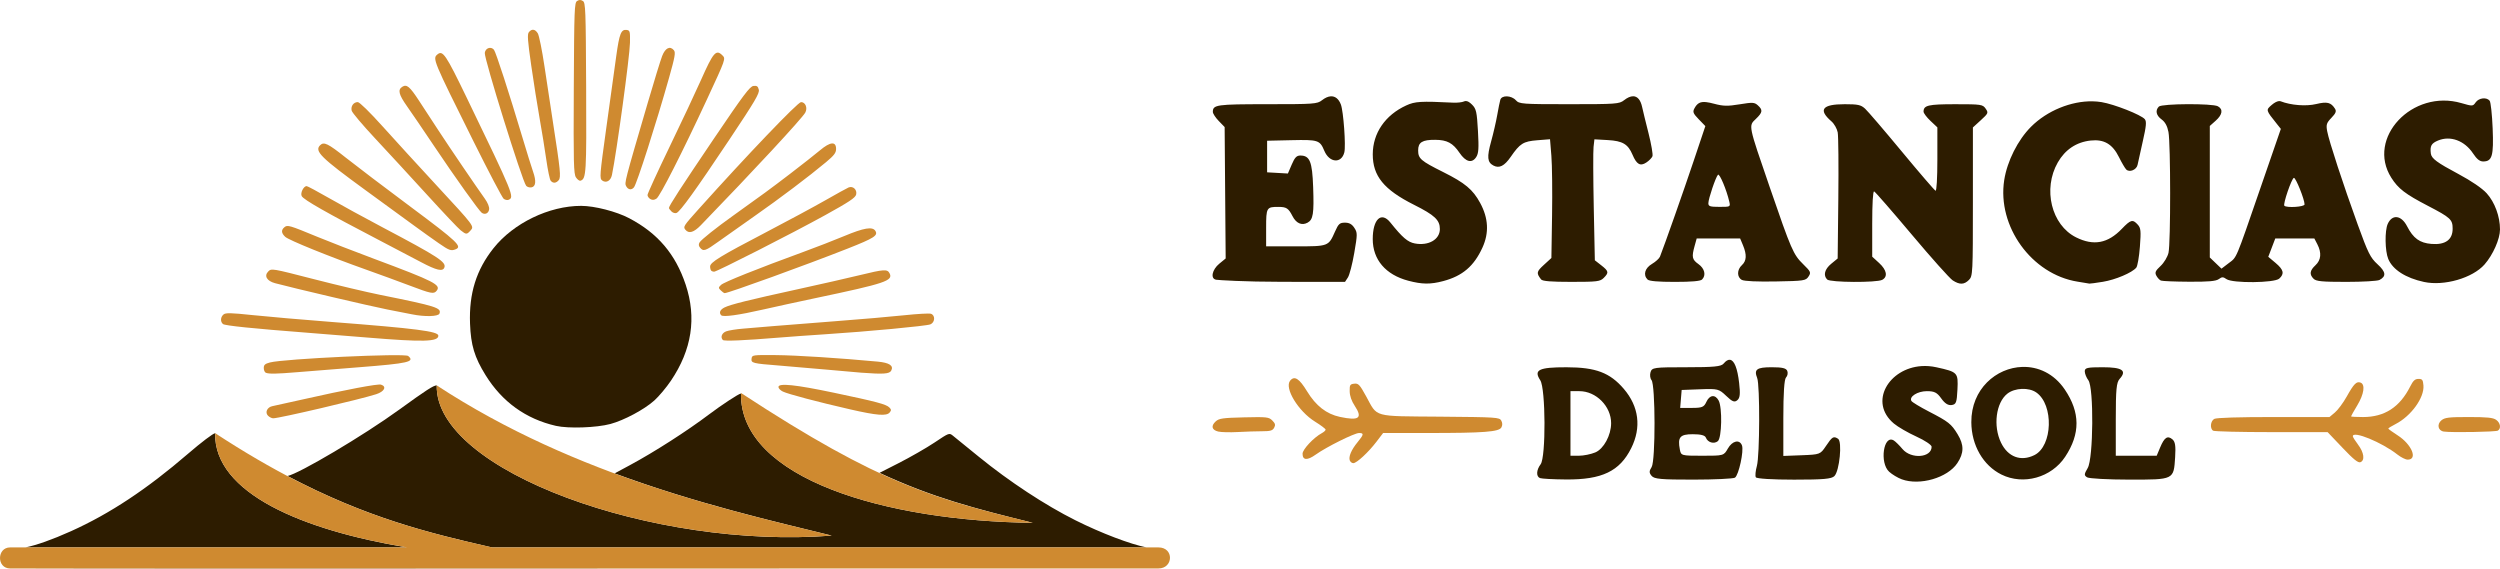 <?xml version="1.0" encoding="UTF-8" standalone="no"?>
<!-- Created with Inkscape (http://www.inkscape.org/) -->

<svg
   width="1517.973"
   height="345.289"
   viewBox="0 0 401.63 91.358"
   version="1.1"
   id="svg1"
   xml:space="preserve"
   inkscape:version="1.4 (e7c3feb100, 2024-10-09)"
   sodipodi:docname="logo.svg"
   xmlns:inkscape="http://www.inkscape.org/namespaces/inkscape"
   xmlns:sodipodi="http://sodipodi.sourceforge.net/DTD/sodipodi-0.dtd"
   xmlns="http://www.w3.org/2000/svg"
   xmlns:svg="http://www.w3.org/2000/svg"><sodipodi:namedview
     id="namedview1"
     pagecolor="#ffffff"
     bordercolor="#000000"
     borderopacity="0.25"
     inkscape:showpageshadow="2"
     inkscape:pageopacity="0.0"
     inkscape:pagecheckerboard="0"
     inkscape:deskcolor="#d1d1d1"
     inkscape:document-units="mm"
     inkscape:zoom="0.62705822"
     inkscape:cx="975.18856"
     inkscape:cy="356.42623"
     inkscape:window-width="1576"
     inkscape:window-height="852"
     inkscape:window-x="0"
     inkscape:window-y="0"
     inkscape:window-maximized="0"
     inkscape:current-layer="layer1" /><defs
     id="defs1" /><g
     inkscape:label="Layer 1"
     inkscape:groupmode="layer"
     id="layer1"
     transform="translate(-11.02,-19.058)"><path
       id="path2"
       style="fill:#2d1c00;fill-opacity:1"
       d="m 104.382,52.131 c -5.142,-0.006 -10.88,2.768 -14.088,6.813 -2.767,3.489 -3.942,7.266 -3.763,12.103 0.128,3.462 0.715,5.407 2.502,8.289 2.656,4.283 6.473,7.032 11.3,8.137 2.002,0.459 6.51,0.303 8.757,-0.303 2.192,-0.591 5.446,-2.331 7.042,-3.767 0.734,-0.66 1.936,-2.09 2.671,-3.179 3.366,-4.988 4.15,-10.11 2.367,-15.447 -1.637,-4.901 -4.486,-8.25 -9.068,-10.66 -2.058,-1.083 -5.56,-1.983 -7.72,-1.986 z m -23.205,28.838 c -0.513,0 -1.756,0.804 -5.954,3.851 -5.873,4.263 -16.173,10.346 -18.019,10.708 12.794,6.754 22.815,9.182 32.844,11.473 H 195.206 c -2.561,-0.508 -7.243,-2.269 -11.403,-4.352 -4.893,-2.45 -10.632,-6.223 -15.534,-10.212 -1.94,-1.578 -3.804,-3.093 -4.142,-3.366 -0.616,-0.496 -0.617,-0.495 -2.972,1.08 -1.296,0.867 -3.923,2.373 -5.839,3.347 l -3,1.525 c 8.548,3.988 15.341,5.738 24.636,8.031 -23.621,-0.287 -47.03,-7.085 -46.893,-20.742 -0.002,-3.1e-4 -0.029,-0.02 -0.03,-0.02 -0.302,0 -3.086,1.824 -5.074,3.325 -3.564,2.691 -8.787,6.041 -12.717,8.158 l -2.48,1.336 c 13.214,4.891 25.612,7.708 34.88,9.994 -28.545,2.234 -63.739,-10.395 -63.459,-24.135 z m -35.574,7.678 c -0.002,2e-5 -0.012,0.007 -0.014,0.007 0.065,0.042 0.126,0.079 0.191,0.121 -0.061,-0.05 -0.135,-0.129 -0.177,-0.129 z m -0.025,0.012 c -0.344,0.037 -2.194,1.436 -4.355,3.297 -6.599,5.685 -12.562,9.632 -18.785,12.435 -3.03,1.364 -5.625,2.275 -7.338,2.61 h 61.294 c -16.72,-2.776 -31,-8.7 -30.816,-18.343 z m -32.401,21.724 c 0.553,0.052 89.179,0.036 140.118,0 z"
       sodipodi:nodetypes="cssssssssscsscccssssccccsscccsscccccccscccccc" /><path
       style="fill:#cf8a30;fill-opacity:1"
       d="m 54.076,85.845 c -0.529,-0.529 -0.132,-1.382 0.716,-1.541 0.323,-0.061 2.493,-0.54 4.821,-1.066 6.992,-1.579 12.11,-2.547 12.618,-2.386 0.956,0.303 0.548,1.11 -0.778,1.539 -2.515,0.815 -15.571,3.869 -16.54,3.869 -0.232,0 -0.608,-0.187 -0.837,-0.415 z m 93.511,-1.025 c -5.165,-1.181 -9.938,-2.443 -10.801,-2.857 -0.389,-0.187 -0.708,-0.516 -0.708,-0.733 0,-0.661 2.713,-0.381 8.888,0.917 6.864,1.443 8.412,1.853 8.927,2.369 0.325,0.325 0.335,0.469 0.055,0.806 -0.506,0.609 -2.029,0.489 -6.361,-0.501 z m -93.861,-5.878 c -0.182,-0.073 -0.331,-0.416 -0.331,-0.762 0,-0.503 0.198,-0.681 0.992,-0.892 2.223,-0.59 21.648,-1.504 22.203,-1.044 1.135,0.942 0.062,1.19 -7.842,1.81 -3.784,0.297 -8.28,0.656 -9.992,0.798 -3.362,0.279 -4.514,0.299 -5.03,0.091 z m 95.713,-0.007 c -0.655,-0.049 -3.155,-0.269 -5.556,-0.49 -2.401,-0.22 -5.854,-0.517 -7.673,-0.659 -4.319,-0.338 -4.553,-0.397 -4.449,-1.127 0.082,-0.576 0.149,-0.585 3.92,-0.553 3.273,0.028 10.142,0.468 16.34,1.046 1.886,0.176 2.599,0.653 2.171,1.453 -0.281,0.525 -1.25,0.592 -4.753,0.329 z m -79.375,-5.646 c -3.129,-0.259 -7.474,-0.608 -9.657,-0.776 -8.712,-0.671 -13.245,-1.136 -13.56,-1.393 -0.456,-0.372 -0.414,-1.129 0.084,-1.543 0.342,-0.284 1.171,-0.265 4.696,0.106 2.355,0.248 8.091,0.745 12.748,1.105 13.526,1.045 17.066,1.501 17.066,2.2 0,0.979 -2.417,1.043 -11.377,0.301 z m 57.084,0.391 c -0.425,-0.445 -0.166,-1.126 0.529,-1.39 0.4,-0.152 1.621,-0.347 2.712,-0.434 1.091,-0.087 3.294,-0.272 4.895,-0.411 1.601,-0.139 6.125,-0.496 10.054,-0.793 3.929,-0.297 8.849,-0.722 10.933,-0.945 2.084,-0.223 4.019,-0.332 4.299,-0.243 0.734,0.233 0.675,1.392 -0.086,1.705 -0.643,0.264 -10.151,1.158 -16.999,1.599 -2.328,0.15 -5.662,0.39 -7.408,0.534 -5.54,0.457 -8.725,0.591 -8.93,0.377 z m -49.94,-4.124 c -0.655,-0.134 -2.441,-0.484 -3.969,-0.779 -2.41,-0.464 -15.168,-3.452 -18.035,-4.224 -1.321,-0.356 -1.794,-1.179 -1.084,-1.888 0.507,-0.507 0.585,-0.494 7.278,1.229 3.721,0.958 8.532,2.098 10.692,2.533 9.022,1.818 9.882,2.09 9.528,3.012 -0.183,0.478 -2.364,0.536 -4.41,0.117 z m 49.676,0.152 c -0.394,-0.405 -0.184,-0.903 0.529,-1.256 0.965,-0.478 3.866,-1.199 11.84,-2.944 3.638,-0.796 8.1,-1.81 9.915,-2.254 3.852,-0.941 4.395,-0.977 4.75,-0.314 0.649,1.213 -0.605,1.636 -11.887,4.01 -2.692,0.567 -6.502,1.397 -8.467,1.845 -3.911,0.893 -6.373,1.229 -6.681,0.912 z m -50.072,-4.78 c -1.746,-0.662 -4.842,-1.795 -6.879,-2.518 -6.049,-2.147 -12.512,-4.765 -13.088,-5.302 -0.642,-0.598 -0.684,-1.088 -0.13,-1.548 0.488,-0.405 0.787,-0.318 5.347,1.567 1.783,0.737 5.831,2.306 8.996,3.488 9.8,3.659 10.887,4.216 10.093,5.174 -0.447,0.539 -0.863,0.457 -4.338,-0.861 z m 50.005,0.788 c -0.405,-0.405 -0.401,-0.468 0.047,-0.893 0.473,-0.448 5.824,-2.591 13.183,-5.279 2.037,-0.744 5.014,-1.9 6.615,-2.569 3.149,-1.315 4.525,-1.546 4.98,-0.834 0.477,0.747 -0.178,1.168 -4.406,2.837 -6.696,2.642 -19.195,7.173 -19.789,7.173 -0.107,0 -0.39,-0.196 -0.629,-0.436 z m -1.542,-3.18 c -0.097,-0.097 -0.176,-0.396 -0.176,-0.665 0,-0.666 1.615,-1.655 8.996,-5.507 3.42,-1.785 7.703,-4.093 9.518,-5.129 1.815,-1.036 3.5,-1.966 3.744,-2.065 0.699,-0.284 1.396,0.38 1.203,1.147 -0.13,0.518 -1.162,1.203 -5,3.321 -5.325,2.938 -17.38,9.074 -17.827,9.074 -0.155,0 -0.362,-0.079 -0.459,-0.176 z m -46.611,-1.362 c -1.31,-0.695 -4.286,-2.257 -6.615,-3.469 -8.659,-4.511 -12.238,-6.547 -12.557,-7.143 -0.259,-0.484 0.294,-1.607 0.791,-1.607 0.133,0 1.764,0.873 3.623,1.94 1.859,1.067 5.702,3.168 8.54,4.667 9,4.757 10.299,5.601 9.962,6.479 -0.262,0.684 -1.256,0.453 -3.745,-0.868 z m 2.864,-3.025 c -0.895,-0.618 -2.679,-1.893 -3.965,-2.833 -1.286,-0.94 -4.779,-3.487 -7.763,-5.66 -7.256,-5.286 -8.301,-6.317 -7.355,-7.263 0.607,-0.607 1.236,-0.304 4.135,1.998 1.604,1.273 6.319,4.849 10.477,7.945 7.456,5.552 8.285,6.339 7.142,6.777 -0.736,0.282 -1.012,0.183 -2.67,-0.964 z m 41.964,0.705 c -0.247,-0.298 -0.27,-0.547 -0.079,-0.86 0.27,-0.442 2.664,-2.35 5.389,-4.293 4.53,-3.231 6.029,-4.332 9.137,-6.71 1.887,-1.443 4.055,-3.149 4.817,-3.789 1.652,-1.387 2.582,-1.466 2.582,-0.219 0,0.625 -0.311,1.036 -1.603,2.117 -2.736,2.288 -7.49,5.876 -11.494,8.673 -2.11,1.474 -4.715,3.315 -5.788,4.09 -2.108,1.523 -2.431,1.631 -2.962,0.991 z m -38.451,-2.782 c -0.388,-0.305 -2.838,-2.895 -5.445,-5.755 -2.607,-2.86 -6.354,-6.926 -8.327,-9.036 -1.973,-2.11 -3.66,-4.106 -3.748,-4.435 -0.188,-0.703 0.291,-1.386 0.974,-1.386 0.284,0 1.919,1.599 4.003,3.916 1.937,2.154 5.829,6.411 8.65,9.459 6.136,6.631 6.086,6.565 5.449,7.269 -0.59,0.652 -0.686,0.65 -1.554,-0.033 z m 36.098,-0.095 c -0.403,-0.486 -0.331,-0.599 2.092,-3.298 7.872,-8.77 15.955,-17.216 16.477,-17.218 0.71,-0.002 1.086,0.931 0.68,1.686 -0.495,0.92 -8.404,9.448 -16.775,18.09 -1.129,1.166 -1.922,1.403 -2.473,0.74 z m -32.715,-2.724 c -0.434,-0.292 -4.249,-5.635 -7.695,-10.776 -1.66,-2.477 -3.607,-5.337 -4.327,-6.355 -1.331,-1.886 -1.514,-2.646 -0.751,-3.124 0.712,-0.446 1.191,-0.046 2.691,2.248 0.791,1.209 2.215,3.389 3.166,4.844 1.764,2.7 5.987,8.912 7.398,10.883 0.475,0.663 0.748,1.339 0.694,1.717 -0.091,0.642 -0.657,0.913 -1.176,0.563 z m 30.464,-0.228 c -0.222,-0.223 -0.405,-0.471 -0.405,-0.552 0,-0.336 1.926,-3.305 7.259,-11.192 4.729,-6.993 5.746,-8.348 6.323,-8.417 0.55,-0.066 0.721,0.053 0.858,0.598 0.144,0.574 -0.598,1.832 -4.727,8.02 -5.467,8.194 -7.893,11.559 -8.497,11.791 -0.224,0.086 -0.589,-0.026 -0.811,-0.248 z m -26.957,-2.039 c -0.226,-0.172 -2.395,-4.301 -4.821,-9.176 -6.562,-13.186 -6.625,-13.339 -5.814,-14.012 0.858,-0.712 1.34,2.31e-4 4.693,6.936 7.574,15.666 7.726,16.038 6.702,16.431 -0.193,0.074 -0.535,-0.006 -0.761,-0.178 z m 23.576,0.056 c -0.255,-0.144 -0.463,-0.441 -0.463,-0.659 0,-0.218 1.592,-3.695 3.538,-7.726 1.946,-4.031 4.224,-8.877 5.063,-10.769 1.968,-4.438 2.415,-4.953 3.428,-3.941 0.552,0.552 0.56,0.53 -2.498,7.116 -3.979,8.569 -7.519,15.528 -8.089,15.903 -0.359,0.236 -0.656,0.259 -0.979,0.076 z m -3.893,-2.07 c -0.292,-0.546 -0.264,-0.655 3.462,-13.38 1.022,-3.493 2.067,-6.886 2.321,-7.541 0.502,-1.293 1.264,-1.668 1.882,-0.925 0.298,0.359 0.179,1.04 -0.78,4.445 -2.025,7.193 -5.172,17.018 -5.631,17.58 -0.394,0.483 -0.941,0.405 -1.253,-0.18 z m -16.069,-0.072 c -0.653,-0.831 -6.751,-20.419 -6.644,-21.343 0.091,-0.782 0.988,-1.092 1.473,-0.507 0.301,0.363 2.423,6.898 4.577,14.098 0.697,2.328 1.463,4.793 1.703,5.476 0.547,1.556 0.447,2.435 -0.288,2.54 -0.304,0.043 -0.674,-0.076 -0.822,-0.265 z m 3.945,-0.807 c -0.15,-0.182 -0.467,-1.7 -0.705,-3.373 -0.238,-1.673 -0.72,-4.65 -1.071,-6.615 -0.351,-1.965 -0.959,-5.801 -1.351,-8.525 -0.581,-4.04 -0.65,-5.027 -0.376,-5.358 0.475,-0.572 0.991,-0.503 1.429,0.19 0.207,0.327 0.694,2.738 1.083,5.358 0.389,2.619 1.003,6.667 1.364,8.996 1.19,7.665 1.299,8.772 0.912,9.238 -0.418,0.504 -0.914,0.538 -1.284,0.088 z m 8.278,-0.033 c -0.446,-0.326 -0.414,-0.744 0.646,-8.39 0.614,-4.426 1.335,-9.631 1.603,-11.567 0.51,-3.682 0.782,-4.363 1.696,-4.232 0.508,0.073 0.549,0.238 0.514,2.063 -0.042,2.197 -2.143,17.598 -2.897,21.235 -0.194,0.938 -0.928,1.355 -1.563,0.891 z m -4.219,-0.503 c -0.367,-0.56 -0.408,-2.245 -0.348,-14.341 0.064,-12.722 0.102,-13.727 0.532,-13.998 0.338,-0.213 0.588,-0.213 0.926,0 0.43,0.271 0.468,1.268 0.527,13.889 0.065,13.825 0.013,14.679 -0.907,14.982 -0.173,0.057 -0.501,-0.182 -0.73,-0.532 z"
       id="path1"
       sodipodi:nodetypes="sscssssssssssssccssssscsssssssssssssssssssscsssssssssssssssssssssssssssssscssscssssssssssssssssssssssssssssssscccssssssscccssssssscsssssssssssssssssssssssscssssssssssssssssssssscssssssssssssssssssssssssscssss" /><path
       id="rect2"
       style="fill:#cf8a30;stroke-width:0.842"
       d="m 81.178,80.968 c -0.281,13.741 34.914,26.369 63.459,24.135 -15.852,-3.91 -40.844,-9.324 -63.459,-24.135 z m 48.877,1.22 c -0.281,13.741 23.205,20.578 46.897,20.865 -15.852,-3.91 -24.283,-6.054 -46.897,-20.865 z m -84.476,6.457 c -0.197,9.65 14.089,15.579 30.817,18.355 h -63.745 c -2.153,0 -2.192,3.382 0,3.382 H 197.122 c 2.419,0 2.535,-3.382 0,-3.382 H 90.048 c -12.877,-2.942 -25.72,-6.074 -44.47,-18.355 z" /><path
       id="path3"
       style="fill:#2d1c00;fill-opacity:1;stroke-width:1.452"
       d="m 288.951,76.859 c -0.313,-0.04 -0.662,0.165 -1.042,0.622 -0.384,0.463 -1.558,0.576 -5.977,0.576 -5.204,0 -5.512,0.042 -5.749,0.787 -0.137,0.433 -0.068,1.006 0.155,1.274 0.634,0.765 0.653,12.958 0.022,13.97 -0.42,0.672 -0.421,0.92 -0.004,1.421 h 7.5e-4 c 0.422,0.508 1.515,0.606 6.701,0.602 3.408,-0.003 6.416,-0.145 6.683,-0.314 0.606,-0.384 1.462,-4.319 1.129,-5.187 -0.387,-1.009 -1.553,-0.746 -2.269,0.514 -0.65,1.143 -0.677,1.15 -4.086,1.15 -3.39,0 -3.434,-0.012 -3.623,-0.999 -0.38,-1.988 0.018,-2.459 2.08,-2.459 1.279,0 1.956,0.176 2.098,0.546 0.3,0.782 1.31,1.078 1.928,0.566 0.636,-0.528 0.733,-5.39 0.13,-6.517 -0.551,-1.029 -1.455,-0.929 -1.978,0.218 -0.38,0.834 -0.685,0.961 -2.321,0.961 h -1.883 l 0.119,-1.441 0.119,-1.441 2.964,-0.112 c 2.847,-0.107 3.013,-0.065 4.188,1.057 0.993,0.949 1.328,1.081 1.783,0.703 0.435,-0.361 0.502,-0.979 0.299,-2.766 -0.268,-2.371 -0.78,-3.643 -1.469,-3.731 z m 30.789,1.013 c -5.272,0.337 -8.557,5.784 -4.469,9.223 0.65,0.547 2.281,1.492 3.625,2.101 1.344,0.609 2.444,1.344 2.444,1.632 0,1.767 -3.284,2.029 -4.678,0.373 -0.497,-0.59 -1.125,-1.211 -1.396,-1.379 -1.645,-1.017 -2.329,3.586 -0.747,5.026 0.475,0.432 1.383,0.977 2.017,1.21 h 7.5e-4 c 2.895,1.063 7.357,-0.232 8.929,-2.592 1.085,-1.628 1.099,-2.924 0.051,-4.643 -1.021,-1.675 -1.456,-2.019 -4.628,-3.658 -1.411,-0.729 -2.666,-1.488 -2.79,-1.688 -0.423,-0.684 0.978,-1.578 2.474,-1.578 1.216,0 1.635,0.212 2.32,1.174 0.568,0.798 1.1,1.136 1.659,1.057 0.725,-0.103 0.836,-0.4 0.937,-2.495 0.131,-2.728 0.05,-2.814 -3.382,-3.574 -0.819,-0.181 -1.612,-0.237 -2.366,-0.189 z M 335.91,78.004 c -4.182,0.126 -8.227,3.55 -8.192,8.891 0.024,3.698 1.895,6.945 4.843,8.404 3.522,1.743 8.017,0.489 10.232,-2.856 2.448,-3.697 2.43,-7.127 -0.059,-10.806 -1.756,-2.597 -4.315,-3.709 -6.824,-3.633 z m -40.263,0.053 c -2.408,0 -2.879,0.349 -2.333,1.729 0.454,1.147 0.416,12.458 -0.047,14.126 -0.221,0.795 -0.296,1.617 -0.167,1.825 0.138,0.223 2.671,0.379 6.14,0.379 4.721,0 6.021,-0.115 6.479,-0.573 0.823,-0.823 1.286,-5.554 0.588,-5.996 -0.735,-0.465 -0.933,-0.344 -1.961,1.19 -0.886,1.321 -0.954,1.346 -3.866,1.457 l -2.964,0.113 v -6.087 c 0,-4.022 0.148,-6.235 0.435,-6.522 0.239,-0.239 0.331,-0.707 0.204,-1.038 -0.174,-0.453 -0.796,-0.602 -2.508,-0.602 z m 53.178,0 c -2.505,0 -2.892,0.09 -2.882,0.672 0.006,0.37 0.266,1.008 0.576,1.418 0.893,1.181 0.808,12.555 -0.105,14.101 -0.586,0.992 -0.598,1.177 -0.096,1.494 0.315,0.199 3.362,0.365 6.77,0.368 7.215,0.007 7.14,0.044 7.372,-3.605 0.116,-1.821 0.011,-2.494 -0.448,-2.875 -0.777,-0.644 -1.285,-0.302 -1.964,1.325 l -0.551,1.319 h -3.286 -3.286 v -5.83 c 0,-4.836 0.106,-5.947 0.623,-6.518 1.207,-1.334 0.426,-1.869 -2.724,-1.869 z m -86.133,0.004 c -4.483,-0.004 -5.324,0.413 -4.223,2.094 0.869,1.327 0.917,12.351 0.058,13.487 -0.697,0.921 -0.748,1.963 -0.108,2.221 0.264,0.107 2.144,0.208 4.178,0.224 5.781,0.047 8.631,-1.32 10.48,-5.03 1.66,-3.331 1.242,-6.686 -1.187,-9.523 -2.232,-2.607 -4.513,-3.469 -9.198,-3.473 z m 73.139,3.475 c 0.863,-0.035 1.727,0.155 2.332,0.579 2.822,1.976 2.624,8.591 -0.301,10.052 -2.177,1.088 -4.254,0.318 -5.372,-1.99 -1.3,-2.686 -0.817,-6.433 1.018,-7.876 0.6,-0.472 1.461,-0.73 2.324,-0.765 z m -72.513,0.363 1.441,0.002 c 2.683,0.003 5.091,2.434 5.091,5.14 0,1.938 -1.189,4.135 -2.545,4.701 -0.7,0.293 -1.884,0.532 -2.63,0.532 h -1.357 v -5.187 z"
       sodipodi:nodetypes="ssssccccssscscssssssccccssssscsssssscccsscssccscccssssscsscscssccsssccssssscscccccscsssccssssssccssscccssscccc" /><path
       style="fill:#cf8a30;fill-opacity:1;stroke-width:1.077"
       d="m 227.869,93.038 c -0.231,-0.601 0.248,-1.73 1.249,-2.943 1.012,-1.227 1.051,-1.472 0.239,-1.472 -0.747,0 -5.275,2.254 -6.962,3.466 -1.36,0.976 -2.117,0.925 -2.117,-0.143 0,-0.687 1.802,-2.61 3.094,-3.301 0.336,-0.18 0.611,-0.433 0.611,-0.562 0,-0.129 -0.76,-0.704 -1.689,-1.277 -2.704,-1.669 -4.983,-5.42 -4.007,-6.596 0.693,-0.835 1.459,-0.352 2.715,1.715 1.412,2.323 3.107,3.644 5.271,4.108 3.078,0.66 3.698,0.204 2.395,-1.764 -0.522,-0.789 -0.804,-1.598 -0.817,-2.344 -0.018,-1.025 0.056,-1.149 0.73,-1.227 0.666,-0.077 0.877,0.146 1.893,1.995 1.913,3.483 0.926,3.209 11.919,3.304 9.116,0.079 9.527,0.106 9.813,0.641 0.2,0.374 0.206,0.734 0.017,1.086 -0.383,0.715 -2.796,0.898 -11.835,0.898 h -7.166 l -1.073,1.407 c -1.299,1.703 -3.174,3.438 -3.717,3.438 -0.218,0 -0.47,-0.193 -0.561,-0.43 z m -21.126,-4.646 c -1.052,-0.248 -1.218,-0.909 -0.413,-1.639 0.529,-0.479 1.13,-0.565 4.55,-0.645 3.687,-0.086 3.978,-0.054 4.538,0.505 0.477,0.477 0.537,0.712 0.296,1.161 -0.246,0.46 -0.601,0.564 -1.93,0.565 -0.896,8.98e-4 -2.655,0.058 -3.909,0.127 -1.254,0.069 -2.663,0.035 -3.132,-0.075 z"
       id="path4"
       sodipodi:nodetypes="ssssssssssssssssssscsssssssssscss" /><path
       id="path5"
       style="fill:#2d1c00;fill-opacity:1;stroke-width:1.199"
       d="m 273.381,34.524 c -0.422,-0.001 -0.914,0.211 -1.461,0.641 -0.758,0.596 -1.287,0.634 -8.802,0.634 -7.593,0 -8.024,-0.032 -8.57,-0.634 -0.722,-0.798 -2.273,-0.847 -2.5,-0.079 -0.09,0.305 -0.315,1.418 -0.499,2.472 -0.185,1.054 -0.625,2.961 -0.979,4.236 -0.693,2.5 -0.614,3.332 0.364,3.855 0.937,0.501 1.766,0.088 2.783,-1.387 1.489,-2.159 2.02,-2.491 4.272,-2.672 l 2.045,-0.164 0.217,2.657 c 0.12,1.462 0.17,5.755 0.111,9.54 l -0.107,6.883 -1.216,1.113 c -1.185,1.085 -1.227,1.31 -0.44,2.327 0.22,0.285 1.594,0.396 4.867,0.396 4.137,0 4.619,-0.059 5.194,-0.634 0.853,-0.853 0.807,-1.087 -0.396,-2.029 l -1.031,-0.806 -0.173,-8.494 c -0.095,-4.672 -0.11,-9.044 -0.033,-9.717 l 0.14,-1.222 2.151,0.121 c 2.379,0.134 3.247,0.649 3.967,2.349 0.661,1.562 1.245,1.895 2.21,1.262 0.446,-0.292 0.894,-0.748 0.995,-1.012 0.101,-0.264 -0.184,-1.933 -0.634,-3.709 -0.45,-1.776 -0.909,-3.655 -1.02,-4.178 -0.245,-1.158 -0.754,-1.751 -1.457,-1.753 z m -48.586,0.01 c -0.427,0.03 -0.902,0.239 -1.401,0.631 -0.758,0.596 -1.286,0.634 -8.788,0.634 -8.156,0 -8.742,0.083 -8.742,1.238 0,0.262 0.426,0.917 0.948,1.455 l 0.948,0.978 0.082,10.556 0.083,10.556 -1.034,0.85 c -1.142,0.939 -1.475,2.419 -0.473,2.569 0.394,0.059 4.375,0.327 10.617,0.333 l 10.063,0.01 0.466,-0.714 c 0.256,-0.392 0.715,-2.16 1.019,-3.928 0.522,-3.037 0.523,-3.26 0.01,-4.044 -0.388,-0.593 -0.818,-0.829 -1.505,-0.829 -0.834,0 -1.045,0.188 -1.587,1.413 -1.065,2.407 -1.027,2.393 -6.34,2.393 h -4.735 v -2.979 c 0,-3.262 0.064,-3.369 2.008,-3.359 1.259,0.006 1.581,0.22 2.226,1.479 0.595,1.162 1.488,1.555 2.41,1.062 0.911,-0.488 1.063,-1.437 0.91,-5.719 -0.147,-4.118 -0.536,-5.073 -2.065,-5.073 -0.594,0 -0.887,0.308 -1.374,1.444 l -0.619,1.444 -1.669,-0.096 -1.669,-0.096 v -2.537 -2.537 l 3.92,-0.089 c 4.284,-0.098 4.553,-0.011 5.269,1.704 0.813,1.945 2.754,2.097 3.217,0.251 0.261,-1.038 -0.141,-6.595 -0.555,-7.684 -0.349,-0.919 -0.931,-1.365 -1.643,-1.314 z m 185.079,0.337 c -0.437,0.05 -0.876,0.267 -1.131,0.631 -0.449,0.641 -0.495,0.643 -2.295,0.12 -7.88,-2.291 -15.302,5.613 -11.259,11.99 1.117,1.761 2.235,2.619 5.888,4.518 3.635,1.89 3.965,2.196 3.965,3.678 0,1.774 -1.184,2.62 -3.412,2.437 -1.882,-0.154 -2.919,-0.907 -3.909,-2.836 -0.918,-1.79 -2.381,-1.972 -3.103,-0.387 -0.499,1.095 -0.451,4.369 0.082,5.645 0.718,1.718 2.794,3.051 5.743,3.689 3.222,0.697 7.807,-0.628 9.724,-2.811 1.361,-1.551 2.48,-4.085 2.484,-5.625 0.004,-2.077 -0.843,-4.379 -2.138,-5.806 -0.734,-0.809 -2.462,-1.989 -4.519,-3.086 -3.476,-1.855 -4.351,-2.502 -4.454,-3.297 -0.158,-1.221 0.075,-1.644 1.157,-2.096 1.981,-0.828 4.26,0.014 5.625,2.075 0.609,0.92 1.074,1.289 1.624,1.289 1.448,0 1.706,-0.902 1.524,-5.334 -0.091,-2.212 -0.307,-4.201 -0.48,-4.419 -0.243,-0.306 -0.678,-0.424 -1.114,-0.374 z M 246.496,35.289 c -0.098,0.002 -0.193,0.025 -0.287,0.069 -0.298,0.138 -1.076,0.224 -1.73,0.192 -5.211,-0.258 -6.126,-0.204 -7.549,0.448 -3.379,1.548 -5.367,4.45 -5.373,7.841 -0.005,3.497 1.783,5.689 6.626,8.12 3.32,1.666 4.154,2.448 4.154,3.892 0,1.687 -1.814,2.732 -4.023,2.318 -1.135,-0.213 -1.987,-0.943 -3.924,-3.361 -1.465,-1.829 -2.836,-0.541 -2.836,2.664 0,3.299 2.071,5.723 5.709,6.685 2.232,0.59 3.561,0.603 5.622,0.055 3.091,-0.823 4.93,-2.394 6.294,-5.377 1.084,-2.371 0.963,-4.728 -0.37,-7.177 -1.175,-2.159 -2.43,-3.207 -5.934,-4.957 -3.612,-1.804 -4.026,-2.162 -4.026,-3.486 0,-1.299 0.668,-1.711 2.754,-1.695 1.895,0.014 2.824,0.512 3.893,2.089 0.999,1.473 1.994,1.731 2.675,0.691 0.391,-0.597 0.445,-1.392 0.286,-4.208 -0.175,-3.093 -0.279,-3.555 -0.952,-4.228 -0.395,-0.395 -0.715,-0.58 -1.009,-0.574 z m 130.636,0.011 c -0.314,0.034 -0.727,0.247 -1.135,0.598 -0.985,0.847 -0.994,0.814 0.813,3.073 l 0.634,0.793 -3.285,9.515 c -4.076,11.808 -3.746,11.029 -5.109,12.068 l -1.143,0.872 -0.938,-0.899 -0.939,-0.9 V 49.856 39.293 l 0.951,-0.848 c 1.094,-0.975 1.221,-1.845 0.338,-2.317 -0.886,-0.474 -8.991,-0.429 -9.472,0.052 -0.614,0.614 -0.441,1.426 0.444,2.07 0.557,0.406 0.913,1.058 1.096,2.009 0.358,1.85 0.364,17.875 0.009,19.407 -0.155,0.669 -0.714,1.6 -1.279,2.127 -0.832,0.777 -0.947,1.044 -0.671,1.558 0.183,0.341 0.512,0.693 0.732,0.782 h 6.1e-4 c 0.221,0.089 2.264,0.173 4.541,0.186 3.082,0.019 4.298,-0.089 4.749,-0.419 0.521,-0.381 0.698,-0.381 1.241,0 0.982,0.688 7.698,0.624 8.476,-0.081 0.863,-0.781 0.711,-1.426 -0.592,-2.52 l -1.171,-0.984 0.563,-1.474 0.563,-1.475 h 3.137 3.138 l 0.484,0.936 c 0.71,1.372 0.604,2.528 -0.309,3.374 -0.915,0.848 -0.999,1.465 -0.294,2.169 0.409,0.409 1.353,0.499 5.254,0.499 2.616,0 5.015,-0.139 5.332,-0.308 1.122,-0.601 1.035,-1.29 -0.322,-2.529 -1.146,-1.047 -1.514,-1.785 -3.182,-6.388 -2.349,-6.481 -4.607,-13.383 -4.9,-14.978 -0.194,-1.057 -0.108,-1.329 0.68,-2.152 0.706,-0.737 0.831,-1.056 0.574,-1.464 -0.645,-1.023 -1.26,-1.175 -3.032,-0.75 -1.618,0.388 -4.047,0.198 -5.7,-0.445 -0.078,-0.03 -0.172,-0.039 -0.276,-0.028 z m -29.937,0.035 c -3.435,-0.062 -7.294,1.497 -9.88,4.082 -2.125,2.125 -3.839,5.531 -4.312,8.571 -1.157,7.43 4.401,15.129 11.778,16.317 0.959,0.154 1.816,0.296 1.903,0.315 0.087,0.019 1.066,-0.112 2.176,-0.292 2.02,-0.328 4.683,-1.457 5.36,-2.273 0.198,-0.239 0.46,-1.749 0.581,-3.358 0.194,-2.564 0.15,-3.003 -0.35,-3.556 -0.805,-0.889 -1.129,-0.803 -2.548,0.675 -2.255,2.348 -4.541,2.775 -7.354,1.373 -3.966,-1.976 -5.38,-7.768 -2.938,-12.036 1.181,-2.065 2.988,-3.269 5.279,-3.519 2.149,-0.235 3.51,0.564 4.552,2.672 0.44,0.889 0.962,1.779 1.161,1.978 0.525,0.525 1.67,0.052 1.826,-0.754 0.074,-0.381 0.45,-2.081 0.838,-3.779 0.556,-2.44 0.624,-3.182 0.321,-3.547 -0.579,-0.697 -4.919,-2.41 -6.95,-2.742 -0.469,-0.077 -0.951,-0.119 -1.441,-0.128 z m -62.026,0.133 c -1.019,-0.119 -1.495,0.177 -1.943,1.013 -0.298,0.557 -0.193,0.817 0.706,1.744 l 1.056,1.09 -1.883,5.616 c -1.593,4.751 -4.668,13.487 -5.405,15.354 -0.117,0.297 -0.7,0.828 -1.295,1.179 -1.136,0.67 -1.442,1.759 -0.701,2.5 h 6.3e-4 c 0.256,0.256 1.692,0.38 4.377,0.38 2.685,0 4.121,-0.125 4.376,-0.38 0.678,-0.678 0.427,-1.764 -0.571,-2.474 -1.035,-0.737 -1.118,-1.132 -0.618,-2.934 l 0.33,-1.189 h 3.49 3.49 l 0.46,1.1 c 0.631,1.509 0.576,2.502 -0.175,3.182 -0.814,0.736 -0.817,1.942 -0.005,2.376 0.387,0.207 2.479,0.303 5.433,0.249 4.55,-0.083 4.829,-0.124 5.267,-0.785 0.434,-0.654 0.381,-0.779 -0.844,-1.98 -1.6,-1.569 -1.899,-2.255 -5.384,-12.387 -3.479,-10.112 -3.419,-9.818 -2.229,-10.958 1.095,-1.049 1.153,-1.433 0.327,-2.18 -0.547,-0.495 -0.842,-0.511 -2.934,-0.168 -1.943,0.319 -2.619,0.304 -4.105,-0.092 -0.479,-0.128 -0.88,-0.214 -1.22,-0.254 z m 22.192,0.331 c -3.604,0 -4.281,0.882 -2.114,2.758 0.442,0.383 0.895,1.18 1.006,1.77 0.111,0.591 0.155,5.39 0.097,10.665 l -0.105,9.592 -1.034,0.849 c -1.064,0.874 -1.316,1.862 -0.647,2.53 0.481,0.481 7.955,0.525 8.838,0.052 0.934,-0.5 0.736,-1.576 -0.496,-2.705 l -1.11,-1.017 v -5.296 c 0,-3.269 0.117,-5.256 0.307,-5.19 0.169,0.058 2.885,3.174 6.037,6.925 3.152,3.75 6.118,7.068 6.592,7.372 1.123,0.722 1.827,0.701 2.605,-0.077 0.612,-0.612 0.634,-1.057 0.634,-12.564 V 39.532 l 1.269,-1.16 c 1.21,-1.106 1.246,-1.193 0.775,-1.866 -0.47,-0.672 -0.707,-0.706 -4.853,-0.706 -4.375,0 -5.12,0.174 -5.12,1.195 0,0.238 0.5,0.905 1.11,1.48 l 1.11,1.047 v 5.143 c 0,2.993 -0.122,5.099 -0.292,5.037 -0.16,-0.058 -2.597,-2.889 -5.415,-6.291 -2.818,-3.402 -5.478,-6.506 -5.911,-6.898 -0.676,-0.613 -1.139,-0.714 -3.284,-0.714 z m -20.342,11.329 c 0.251,-0.251 1.373,2.412 1.808,4.291 0.202,0.872 0.201,0.872 -1.577,0.872 -1.517,0 -1.778,-0.086 -1.778,-0.585 0,-0.716 1.182,-4.213 1.547,-4.578 z m 92.516,0.503 c 0.287,-0.096 1.719,3.458 1.719,4.264 -8e-5,0.402 -2.871,0.591 -3.248,0.214 -0.247,-0.247 1.156,-4.353 1.529,-4.477 z"
       sodipodi:nodetypes="cssssscscscccccsscccccccssssccccssscccccscccccssscscscssccccccccsscccscssssssssscsscssscscccscscsssssscsssscscsccccsscccccccccsssccsscccscscccccccssssssssssscccssssssssssssssssssccscccssccsssccccccscsssssssccsscsccssccscsscscssssccssscsssssssssss" /><path
       style="fill:#cf8a30;fill-opacity:1;stroke-width:1.077"
       d="m 387.344,90.989 -2.389,-2.509 h -9.019 c -4.96,0 -9.179,-0.104 -9.375,-0.231 -0.549,-0.356 -0.425,-1.565 0.195,-1.897 0.347,-0.185 3.885,-0.295 9.526,-0.295 h 8.975 l 0.877,-0.738 c 0.483,-0.406 1.33,-1.548 1.884,-2.538 1.158,-2.071 1.587,-2.504 2.234,-2.256 0.781,0.3 0.554,1.853 -0.534,3.66 -0.549,0.911 -0.998,1.705 -0.998,1.765 0,0.059 0.866,0.108 1.924,0.108 3.458,-3.99e-4 5.899,-1.58 7.575,-4.901 0.481,-0.953 0.778,-1.226 1.331,-1.226 0.615,0 0.724,0.143 0.8,1.049 0.163,1.962 -1.986,4.934 -4.493,6.213 -0.634,0.323 -1.152,0.645 -1.152,0.716 0,0.07 0.673,0.559 1.496,1.085 2.272,1.454 3.288,3.905 1.618,3.905 -0.335,0 -1.077,-0.367 -1.648,-0.817 -2.502,-1.967 -7.166,-3.88 -7.166,-2.939 0,0.129 0.381,0.738 0.847,1.354 0.956,1.263 1.123,2.527 0.372,2.815 -0.366,0.141 -1.098,-0.449 -2.88,-2.321 z m 16.282,-2.599 c -0.94,-0.134 -1.157,-1.183 -0.374,-1.817 0.544,-0.44 1.192,-0.516 4.39,-0.516 2.935,0 3.891,0.097 4.386,0.444 0.692,0.485 0.839,1.391 0.281,1.736 -0.34,0.21 -7.405,0.336 -8.683,0.154 z"
       id="path6"
       sodipodi:nodetypes="scsssscssssssssssssssssssssssss" /></g></svg>
